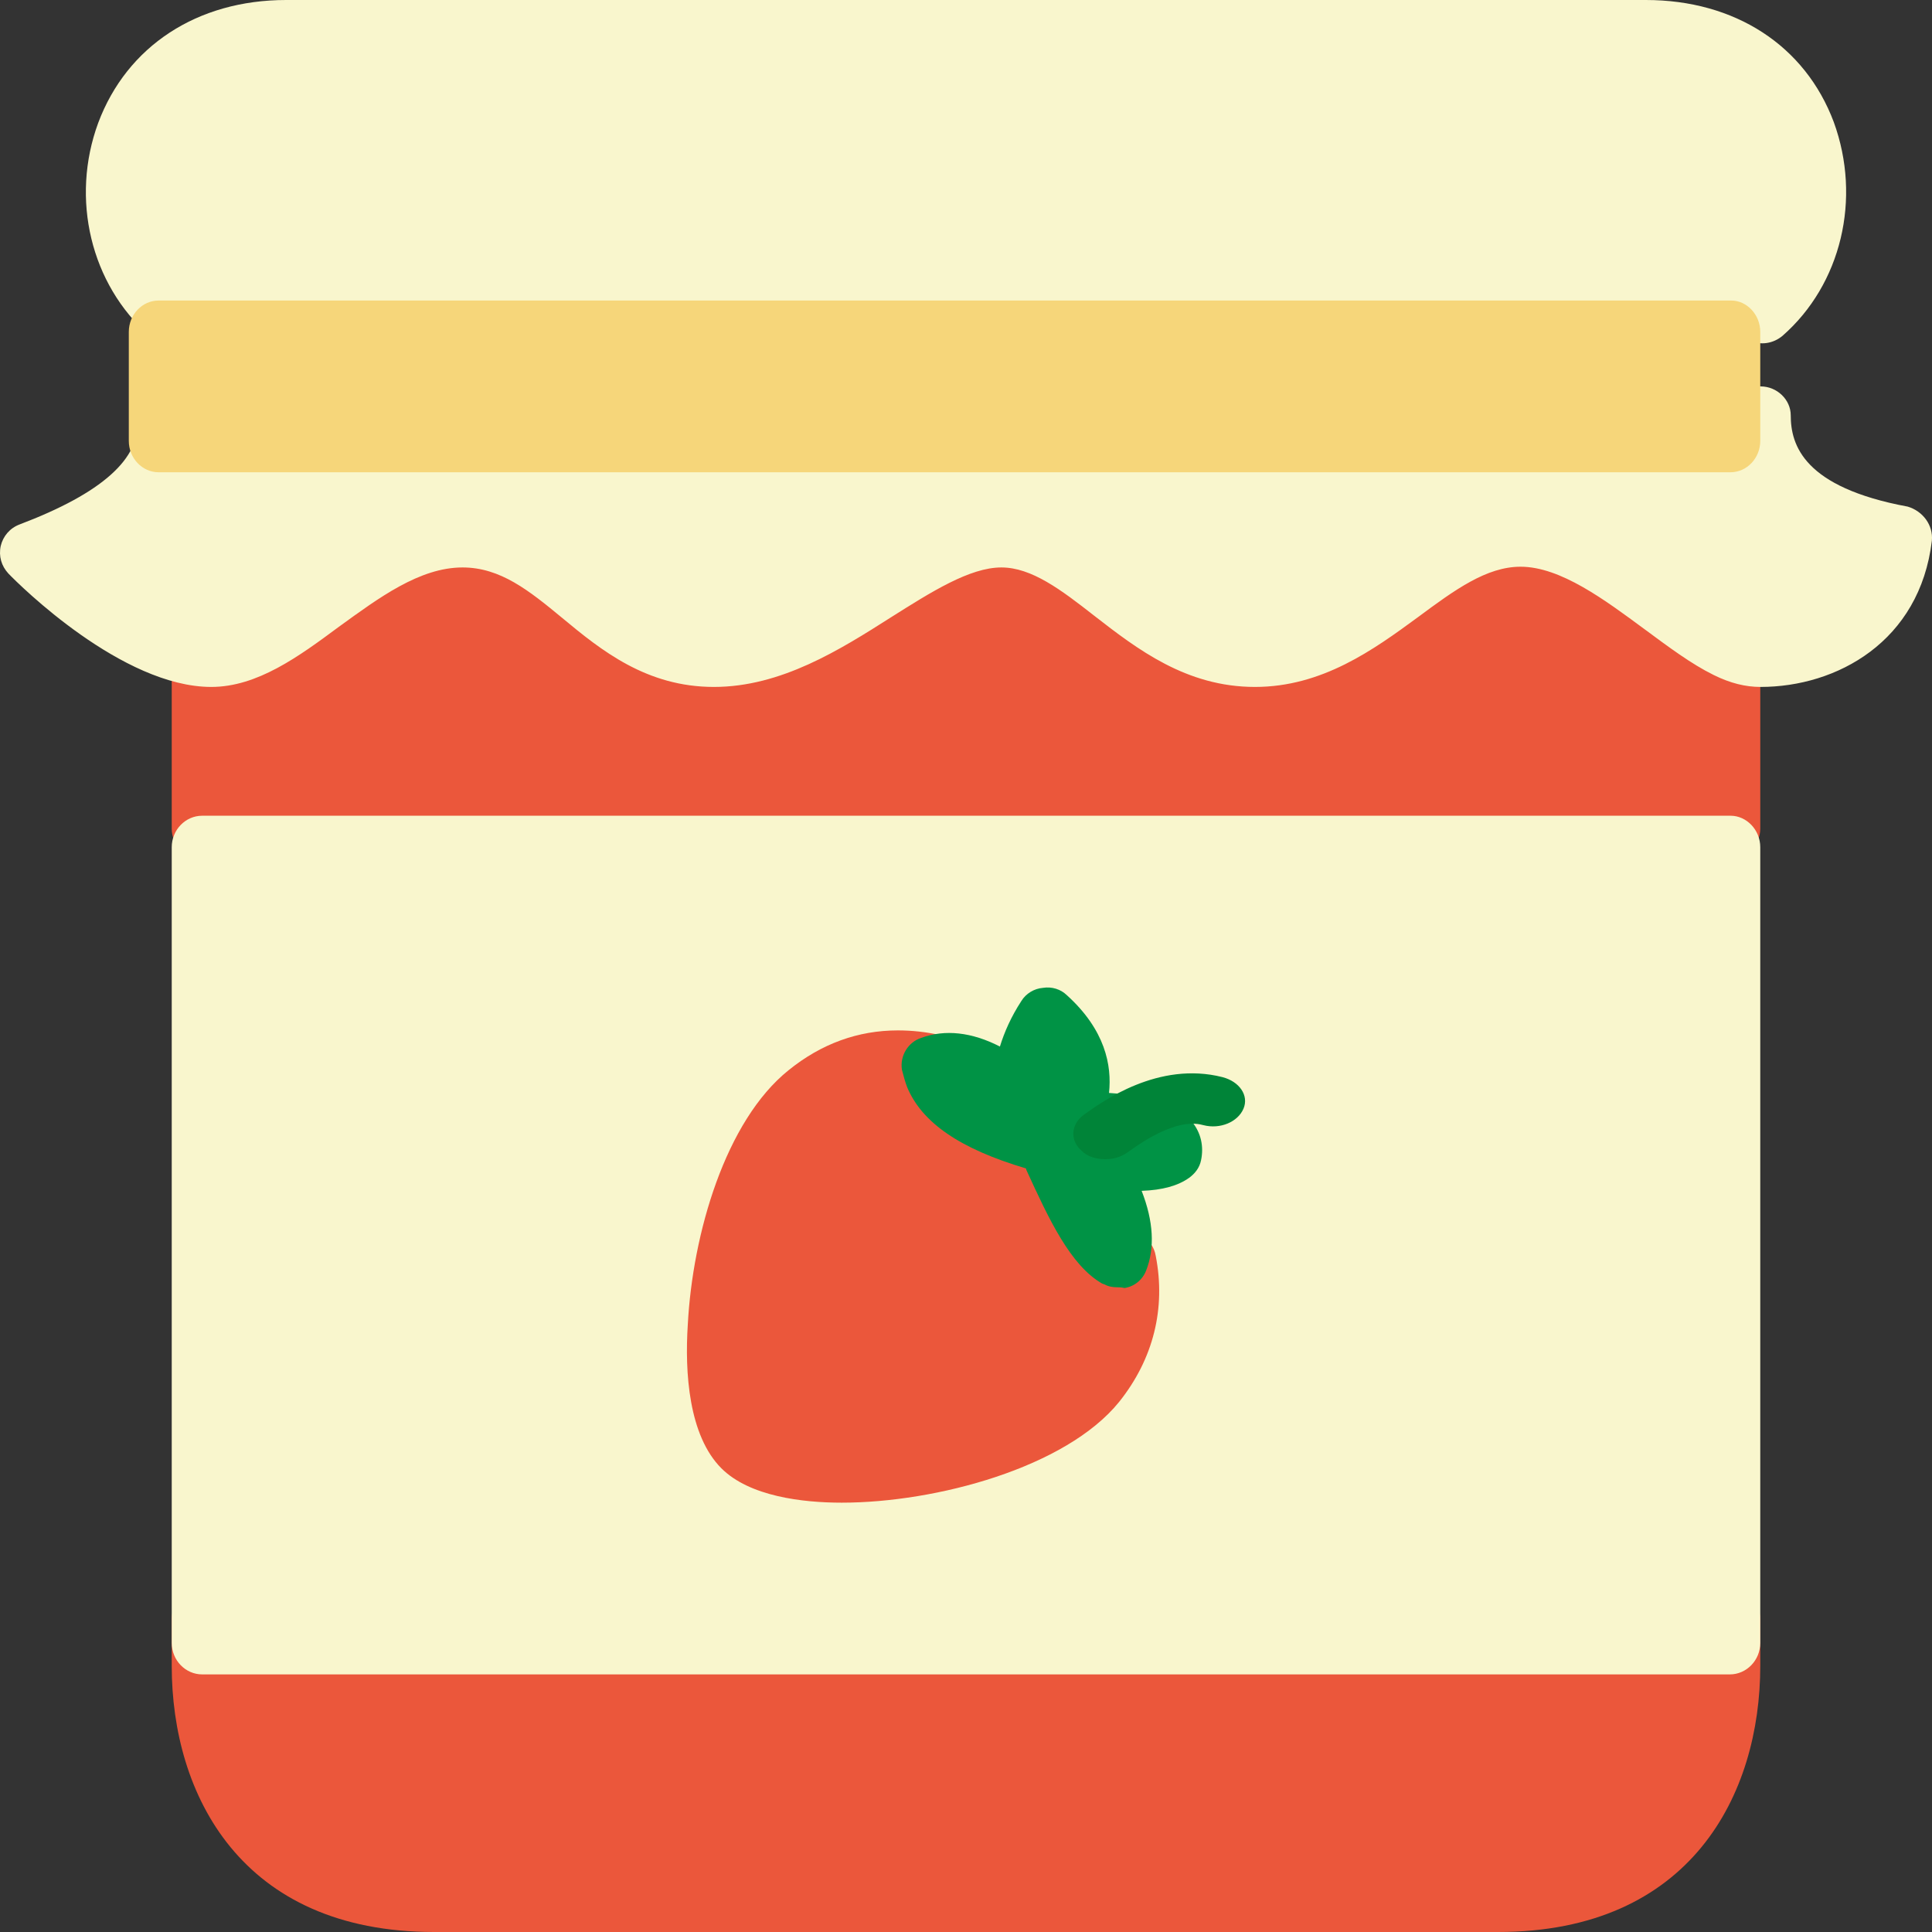 <?xml version="1.0" encoding="UTF-8"?>
<svg width="45px" height="45px" viewBox="0 0 45 45" version="1.1" xmlns="http://www.w3.org/2000/svg" xmlns:xlink="http://www.w3.org/1999/xlink">
    <rect x="0" y="0" width="45" height="45" fill="#333333" stroke="none"/>
    <title>FlatFood-11</title>
    <g id="Homepage-V2" stroke="none" stroke-width="1" fill="none" fill-rule="evenodd">
        <g transform="translate(-240, -540)" fill-rule="nonzero" id="Group-6">
            <g transform="translate(223, 523)">
                <g id="FlatFood-11" transform="translate(17, 17)">
                    <path d="M41,37.721 L41,38.802 C41,41.793 39.388,45 34.889,45 L10.111,45 C5.612,45 4,41.793 4,38.802 L4,37.721 C4,37.324 4.319,37 4.708,37 L40.292,37 C40.681,37 41,37.324 41,37.721 Z" id="Path" fill="#EB573B"></path>
                    <path d="M41,14.338 L41,19.301 C41,19.685 40.681,20 40.291,20 L4.709,20 C4.319,20 4,19.685 4,19.301 L4,14.548 C4,14.163 4.319,13.849 4.709,13.849 C5.329,13.849 6.073,13.289 6.853,12.713 C7.916,11.926 9.121,11.017 10.61,11.017 C12.01,11.017 13.002,11.821 13.852,12.538 C14.703,13.237 15.43,13.831 16.511,13.831 C17.68,13.831 18.814,13.115 19.913,12.398 C21.029,11.682 22.092,11 23.28,11 C24.485,11 25.442,11.734 26.345,12.433 C27.267,13.15 28.117,13.814 29.234,13.814 C30.35,13.814 31.254,13.15 32.211,12.45 C33.185,11.734 34.195,11 35.471,11 C36.889,11 38.129,11.926 39.228,12.748 C39.742,13.132 40.22,13.482 40.628,13.674 C40.858,13.831 41,14.076 41,14.338 Z" id="Path" fill="#EB573B"></path>
                    <path d="M44.997,12.595 C44.715,14.946 42.782,16 41.007,16 C40.655,16 40.304,15.914 39.917,15.723 C39.39,15.464 38.862,15.067 38.3,14.652 C37.386,13.978 36.349,13.2 35.417,13.2 C34.626,13.2 33.888,13.736 33.027,14.375 C31.99,15.136 30.795,16 29.23,16 C27.631,16 26.488,15.119 25.486,14.341 C24.713,13.736 24.027,13.217 23.324,13.217 C22.586,13.217 21.69,13.788 20.758,14.375 C19.563,15.136 18.192,16 16.628,16 C15.063,16 14.009,15.153 13.095,14.393 C12.321,13.753 11.653,13.217 10.774,13.217 C9.773,13.217 8.823,13.926 7.892,14.6 C6.96,15.291 5.993,16 4.921,16 C2.847,16 0.457,13.632 0.193,13.356 C0.035,13.183 -0.035,12.958 0.017,12.716 C0.07,12.491 0.228,12.301 0.457,12.215 C2.373,11.489 3.287,10.677 3.199,9.76 C3.181,9.57 3.251,9.38 3.375,9.225 C3.515,9.086 3.691,9 3.902,9 L41.007,9 C41.393,9 41.71,9.311 41.71,9.674 C41.71,10.365 42.009,11.351 44.434,11.8 C44.786,11.904 45.032,12.232 44.997,12.595 Z" id="Path" fill="#F9F6CD"></path>
                    <path d="M41.517,7.823 C41.306,8 41.007,8.053 40.761,7.929 C40.691,7.894 40.603,7.841 40.55,7.788 L4.45,7.788 C4.397,7.841 4.327,7.894 4.239,7.929 C4.151,7.965 4.045,8 3.94,8 C3.764,8 3.606,7.947 3.483,7.823 C2.112,6.623 1.637,4.627 2.288,2.861 C2.956,1.077 4.59,0 6.664,0 L38.336,0 C40.41,0 42.044,1.06 42.712,2.843 C43.363,4.627 42.888,6.623 41.517,7.823 Z" id="Path" fill="#F9F6CD"></path>
                    <path d="M41,7.731 L41,10.269 C41,10.671 40.688,11 40.306,11 L3.694,11 C3.312,11 3,10.671 3,10.269 L3,7.731 C3,7.329 3.312,7 3.694,7 L40.323,7 C40.688,7 41,7.329 41,7.731 Z" id="Path" fill="#F6D67A"></path>
                    <path d="M41,19.733 L41,38.267 C41,38.67 40.681,39 40.291,39 L4.709,39 C4.319,39 4,38.67 4,38.267 L4,19.733 C4,19.33 4.319,19 4.709,19 L40.309,19 C40.681,19 41,19.33 41,19.733 Z" id="Path" fill="#F9F6CD"></path>
                    <path d="M26.065,32.655 C24.828,34.182 21.807,35 19.605,35 C18.695,35 17.458,34.855 16.803,34.2 C16.039,33.436 15.948,31.964 16.02,30.855 C16.13,28.745 16.894,26.109 18.368,24.927 C19.132,24.309 19.987,24 20.915,24 C21.243,24 21.57,24.036 21.898,24.109 C22.135,24.164 22.316,24.327 22.407,24.545 C22.535,24.873 23.044,25.364 24.682,25.818 C24.882,25.873 25.064,26.018 25.155,26.218 L25.319,26.582 C25.701,27.418 26.211,28.545 26.575,28.764 C26.756,28.873 26.884,29.036 26.92,29.255 C27.157,30.473 26.866,31.655 26.065,32.655 Z" id="Path" fill="#EB573B"></path>
                    <path d="M26.021,29.983 C25.917,29.983 25.814,29.966 25.727,29.916 C25.71,29.916 25.693,29.899 25.675,29.899 L25.675,29.899 C24.932,29.476 24.431,28.396 23.912,27.264 L23.895,27.214 C22.357,26.758 21.475,26.15 21.129,25.322 C21.078,25.187 21.043,25.052 21.008,24.917 C20.957,24.596 21.147,24.275 21.458,24.174 C22.011,23.971 22.633,24.039 23.29,24.376 C23.394,24.039 23.549,23.684 23.791,23.313 C23.895,23.144 24.085,23.025 24.293,23.009 C24.5,22.975 24.707,23.042 24.846,23.177 C25.744,23.988 25.9,24.816 25.831,25.457 C27.3,25.542 27.646,25.981 27.767,26.133 C27.974,26.386 28.043,26.707 27.974,27.028 C27.94,27.197 27.836,27.332 27.698,27.433 C27.438,27.619 27.075,27.72 26.591,27.737 C26.868,28.446 26.902,29.071 26.695,29.595 C26.609,29.814 26.418,29.966 26.194,30 C26.107,29.983 26.073,29.983 26.021,29.983 Z" id="Path" fill="#009345"></path>
                    <path d="M25.742,27 C25.536,27 25.33,26.941 25.199,26.809 C24.919,26.574 24.937,26.191 25.237,25.971 C25.667,25.662 26.978,24.707 28.476,25.089 C28.869,25.192 29.094,25.515 28.963,25.824 C28.831,26.133 28.42,26.309 28.026,26.206 C27.858,26.162 27.352,26.044 26.267,26.838 C26.098,26.956 25.93,27 25.742,27 Z" id="Path" fill="#008438"></path>
                </g>
            </g>
        </g>
    </g>
</svg>